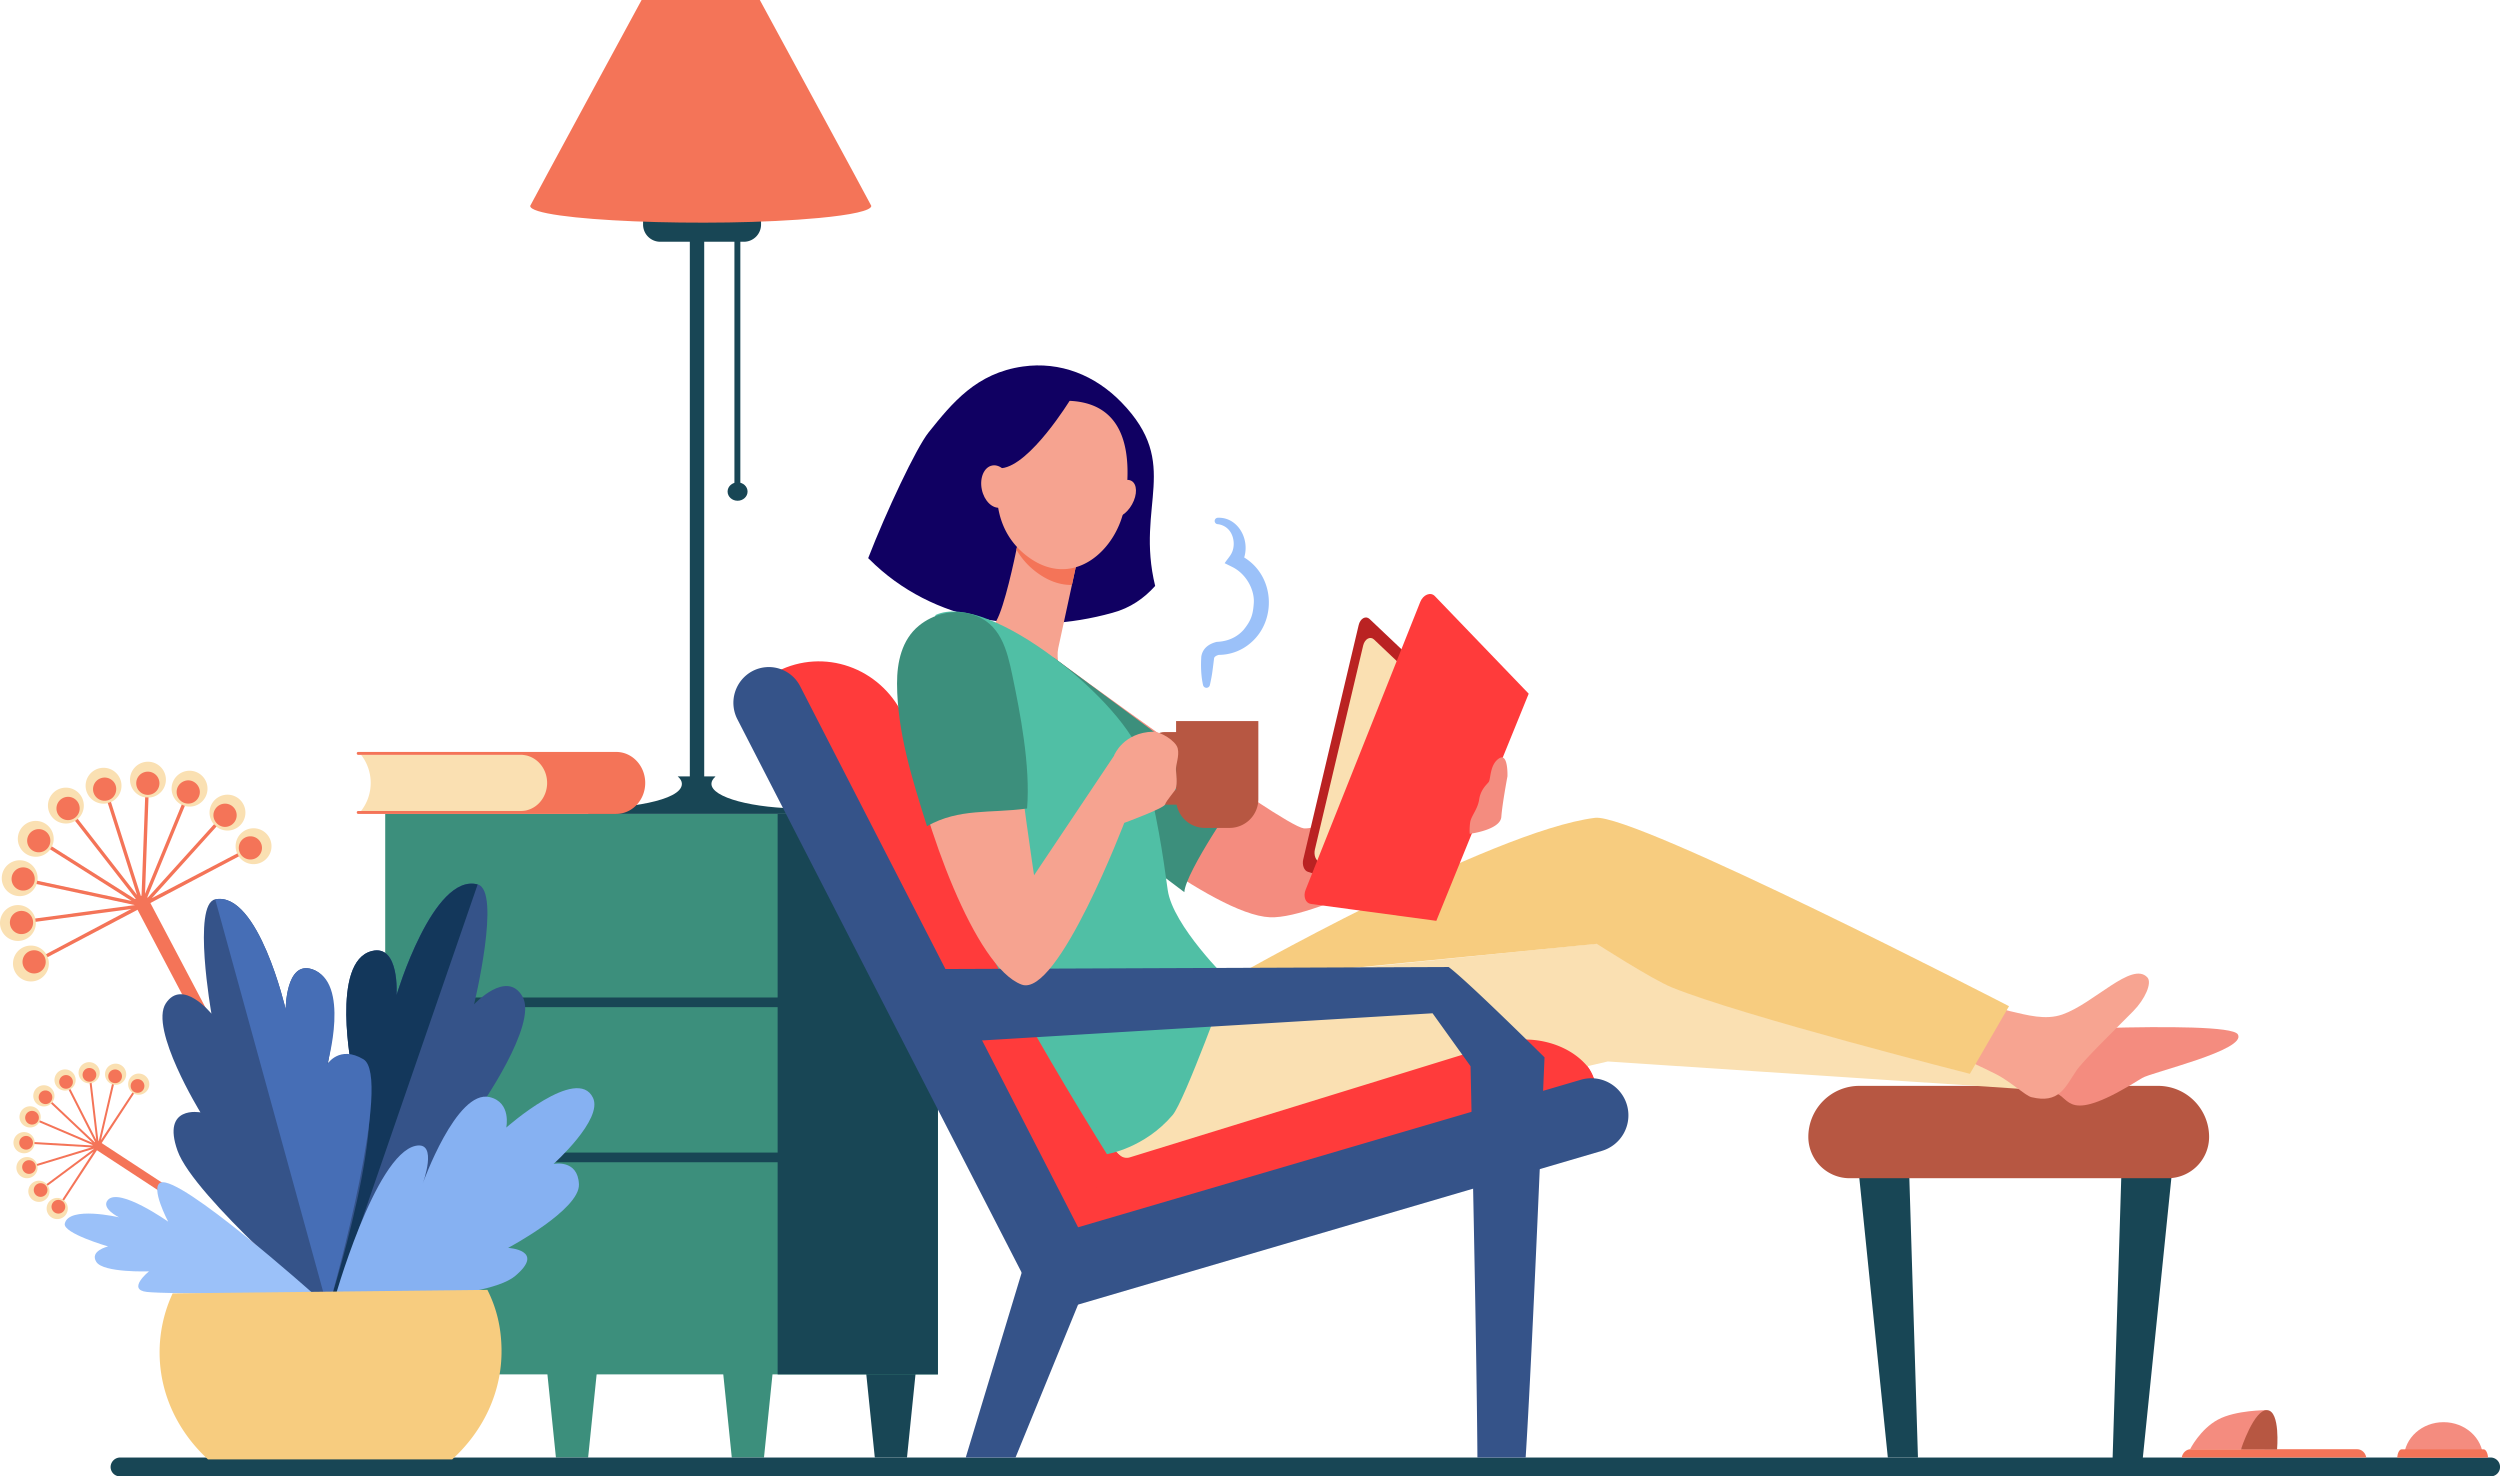<svg xmlns="http://www.w3.org/2000/svg" viewBox="0 0 2706.55 1598.39"><defs><style>.cls-1{fill:#3c8f7c;}.cls-2{fill:#184655;}.cls-3{fill:#f47458;}.cls-4{fill:#b75742;}.cls-5{fill:#f48c7f;}.cls-6{fill:#100062;}.cls-7{fill:#f6a390;}.cls-8{fill:#ff3b3b;}.cls-9{fill:#fae0b2;}.cls-10{fill:#f7a491;}.cls-11{fill:#355389;}.cls-12{fill:#f7cc7f;}.cls-13{fill:#50bfa5;}.cls-14{fill:#ba2222;}.cls-15{fill:#13375b;}.cls-16{fill:#86b1f2;}.cls-17{fill:#466eb6;}.cls-18{fill:#9bc1f9;}</style></defs><g id="katman_2" data-name="katman 2"><g id="katman_2-2" data-name="katman 2"><polygon class="cls-1" points="827.11 1577.92 792.24 1577.92 782.82 1485.8 836.53 1485.8 827.11 1577.92"/><polygon class="cls-1" points="636.72 1577.92 601.85 1577.92 592.43 1485.8 646.14 1485.8 636.72 1577.92"/><polygon class="cls-2" points="981.93 1577.93 947.07 1577.93 937.65 1485.8 991.35 1485.8 981.93 1577.93"/><rect class="cls-2" x="795.1" y="211.68" width="6.41" height="317.18"/><rect class="cls-2" x="746.82" y="256.97" width="15.57" height="611.32"/><path class="cls-2" d="M870.21,875.38c-55.25,0-100-12-100-26.79,0-2.73,1.53-5.36,4.37-7.85l-.48-.16H733.85l-.13,0c2.93,2.52,4.51,5.2,4.51,8,0,18.94-62.72,26.91-101.32,26.78h0v5.8H872.64v-5.8l0,0Z"/><path class="cls-2" d="M696.2,238.91H823.93a0,0,0,0,1,0,0v4.21a18.62,18.62,0,0,1-18.62,18.62H714.82a18.62,18.62,0,0,1-18.62-18.62v-4.2A0,0,0,0,1,696.2,238.91Z"/><path class="cls-3" d="M943.3,222.9c0,5.15-21.71,9.81-56.64,13.09C769.81,247,574,239,574,222.9,574,222.26,694.61,0,694.61,0h128S943.3,222.26,943.3,222.9Z"/><path class="cls-2" d="M809.33,532.19c0,5.49-4.84,9.94-10.81,9.94s-10.82-4.45-10.82-9.94,4.84-9.94,10.82-9.94S809.33,526.7,809.33,532.19Z"/><rect class="cls-1" x="417.04" y="881.15" width="598.38" height="606.78"/><rect class="cls-2" x="841.89" y="881.15" width="173.53" height="606.78"/><rect class="cls-2" x="433.92" y="1079.91" width="408.53" height="10.46"/><rect class="cls-2" x="433.92" y="1247.8" width="408.53" height="10.46"/><path class="cls-2" d="M2076.42,1577.93l-10.31-334.5a28.08,28.08,0,0,0-28.06-27.24h-.9a28.13,28.13,0,0,0-27.23,29c0,.6.07,1.33.14,2l33.74,330.78Z"/><path class="cls-2" d="M2287.13,1579.33l10.32-334.5a28,28,0,0,1,28.06-27.24h.9a28.1,28.1,0,0,1,27.22,29c0,.61-.07,1.33-.13,2l-33.75,330.78Z"/><path class="cls-4" d="M2346.88,1275.57H2002.47a44.74,44.74,0,0,1-44.74-44.74h0a55.25,55.25,0,0,1,55.25-55.25h323.39a55.25,55.25,0,0,1,55.25,55.25h0A44.74,44.74,0,0,1,2346.88,1275.57Z"/><path class="cls-2" d="M2696.32,1577.93h-2566a10.46,10.46,0,0,0-10.56,9.55,10.23,10.23,0,0,0,10.21,10.91h2566.4a10.23,10.23,0,0,0,10.23-10.23h0A10.23,10.23,0,0,0,2696.32,1577.93Z"/><path class="cls-3" d="M2561.78,1577.94c-.86-5.11-4.94-9-9.85-9H2371.82c-4.91,0-9,3.88-9.85,9Z"/><path class="cls-5" d="M2426.1,1569.11,2371,1569s10.8-21.62,30.16-32.08,52.78-10.24,52.78-10.24Z"/><path class="cls-4" d="M2465.19,1569.23s3.73-41.3-10.55-42.58-28.54,42.46-28.54,42.46Z"/><path class="cls-5" d="M2688.29,1577.9c-.64-21.21-19.58-38.23-42.87-38.23s-42.22,17-42.86,38.23Z"/><path class="cls-3" d="M2693.63,1578c-.42-5.08-2.43-8.93-4.85-8.93h-88.7c-2.42,0-4.43,3.85-4.86,8.93Z"/><path class="cls-6" d="M1107.29,396.8c40.6-5.77,78.37,9.45,106.89,38.87,65.3,67.35,14.94,110.49,36.42,198.7-12,13.36-26.88,23.9-46.24,29.07C1112.86,689,1010.17,674.61,941,605.29l-1.09-1C959.38,554,992,484.75,1005.3,468.15,1031.05,436,1057.12,403.93,1107.29,396.8Z"/><path class="cls-7" d="M1102.7,583.83s-.39,2.07-1.11,5.61c-3.42,16.95-14.13,67.42-23,82.88-10.77,18.68,24.35,102.74,70.21,95.47,13.65-2.16-7.76-45.19-3.14-66,2.6-11.78,10.51-48.46,16.9-78.11,4.9-22.78,8.9-41.41,8.9-41.41Z"/><path class="cls-3" d="M1101.59,589.44c-.33,1.62-.72,3.55-1.17,5.72a80.09,80.09,0,0,0,19.45,22.57c13.86,11.13,27.68,15.74,40.58,15.56.7-3.26,1.39-6.48,2.07-9.62,4.9-22.78,8.9-41.41,8.9-41.41l-68.72,1.57S1102.31,585.9,1101.59,589.44Z"/><path class="cls-7" d="M1150.19,433.88a83.13,83.13,0,0,0-48.33,27.66c-20.3,24.09-42.18,98.6,8.25,139.1s100.27-5.34,107.66-54S1223.66,432.12,1150.19,433.88Z"/><path class="cls-7" d="M1225.54,546.11c-6,10.74-16.12,16.68-22.57,13.28s-6.79-14.87-.77-25.6,16.13-16.69,22.57-13.28S1231.56,535.37,1225.54,546.11Z"/><path class="cls-6" d="M1158.73,432.75s-43.27,70.85-74.23,74.12-35,40.92-35,40.92,11.07-86.75,41.71-103.47S1158.73,432.75,1158.73,432.75Z"/><path class="cls-7" d="M1094.62,523.75c2.52,12.58-2.54,24.12-11.31,25.77s-17.91-7.21-20.42-19.79,2.54-24.12,11.31-25.77S1092.1,511.17,1094.62,523.75Z"/><path class="cls-8" d="M833,731.23l8.48-4.33c50.34-25.71,111.26-4.42,136.31,47.63L1163,1159.6c22.71,47.21,74.55,71.08,123.57,56.89l338.53-98c45.69-13.23,93,15,104.84,62.61h0L1171.88,1371Z"/><path class="cls-5" d="M2137.87,1118.88s274.09-16.07,284.8.89-93.71,41.12-103.56,47.32c-84,52.78-76.43,20.28-95.18,15.82s-70-6.9-70-6.9Z"/><path class="cls-9" d="M1198.59,1232.13s9.9,18.42,19.28,23c34.58,16.74,101.54-8.67,101.54-8.67l421.23-97.29,446.42,29.64s15.22-54.57,7.84-76.89L1786,1015.76l-469.38,47.64Z"/><path class="cls-8" d="M1730,1188.85h0c-1.66-12.7-3.86-25.31-11.63-34.6-20.58-24.6-59.64-34.68-92.62-25.47L1223.1,1253a11.19,11.19,0,0,1-10.21-1.9c-4-3.13-9.25-7-10-6.27-18,17.07-28.37,125.17-28.37,125.17l.54,1Z"/><path class="cls-10" d="M2085.15,1128.86s41.46,16.69,76,34.17c14.89,7.53,31.69,23.2,38,24.76,29.82,7.32,36.42-10.17,48.47-28.25,7.61-11.4,40.5-43.18,61.9-64.86,12.52-12.68,20.78-30.67,15.19-36.61-16.74-17.78-57.86,28.43-92.08,40.28-18.13,6.27-37.75.74-57.1-3.8-22.9-5.36-52.83-23-52.83-23Z"/><path class="cls-11" d="M1148.22,1414.47a38.25,38.25,0,0,1-34-20.88L798.31,778.71a38.9,38.9,0,0,1,16.35-52.19A38.11,38.11,0,0,1,866.3,743l315.88,614.89a38.9,38.9,0,0,1-16.35,52.19A37.79,37.79,0,0,1,1148.22,1414.47Z"/><path class="cls-11" d="M1761.34,1196.19a40.15,40.15,0,0,0-49.83-27.23L1133.69,1338.5l32,74.31L1734.12,1246A40.16,40.16,0,0,0,1761.34,1196.19Z"/><path class="cls-11" d="M1099.42,1577.93l78.18-191.12c.41-1,.81-2.1,1.13-3.17a35.61,35.61,0,1,0-68.16-20.63l-64.38,212.74c-.21.7-.39,1.47-.54,2.18Z"/><path class="cls-12" d="M1329.83,1061.16s284.41-161.83,397-175.76c42.81-5.3,448.18,203.92,448.18,203.92l-42.37,73.23S1885.72,1099.82,1810,1069c-21.74-8.86-81.21-47.17-81.21-47.17Z"/><path class="cls-5" d="M1140.53,711.81s246.89,181.85,271,185c18.11,2.37,199.8-53.17,199.8-53.17l-34.11,67.86s-149,83.81-202.31,81.56c-62.53-2.65-209.22-126.41-209.22-126.41Z"/><path class="cls-1" d="M1341.39,860.36s-57.82,83.21-59.22,105.52L1160.76,874.3l-20.23-162.49Z"/><path class="cls-13" d="M1012.91,665.78S983,747.8,995,846.9s203.39,402.61,203.39,402.61,40.45-6.28,71.15-42.37c12.89-15.17,60.26-146,60.26-146s-60.26-58.92-65.62-97.75S1253,883,1236.89,822.76,1070.49,639,1012.91,665.78Z"/><path class="cls-11" d="M1013.24,1129.43,1550.92,1097l41.13,57.34c6,276.72,7.19,383.76,7.43,423.65h52.23c2.87-44.6,8.8-155.86,20.42-433.29-.08,0-82.83-82.19-103.78-97.79l-557.82,2.22a40.19,40.19,0,1,0,2.71,80.3Z"/><path class="cls-7" d="M1207.09,816.68l-87.59,130.9s-13.43-88.05-23.91-182.76c-40.68,5.52-76.9,16.44-112.26,36.13,17,92.19,72.36,246.41,122.74,265,39.22,14.48,112.2-178,112.2-178Z"/><path class="cls-1" d="M1096.26,732.44c-6-29.1-13.07-58.31-44.53-67.53-19.49-5.71-41.36-.25-56.94,12.52-18.54,15.19-23.71,39.56-23.63,62.62.2,52.36,16.36,103.44,32.4,154.35,35.35-19.69,67.72-13.58,108.39-19.1C1115.75,828.7,1104.13,770.36,1096.26,732.44Z"/><path class="cls-4" d="M1260.7,871.12h14.76l-1.85-15.72H1260.7c-6.1,0-11.06-7-11.06-15.72V824c0-8.67,5-15.72,11.06-15.72h16.6V792.53h-16.6c-12.2,0-22.12,14.1-22.12,31.44v15.71C1238.58,857,1248.5,871.12,1260.7,871.12Z"/><path class="cls-4" d="M1362.31,790.15v75a31.17,31.17,0,0,1-31.17,31.17h-26.72a31.17,31.17,0,0,1-31.17-31.17V780.65h89.06Z"/><path class="cls-7" d="M1248.52,792.14c7.48-.18,24.4,9.7,26.48,18s-2.29,17.72-1.9,23.58c.35,5.26,1.69,13.64-.26,20.4-.54,1.89-10.34,12.79-11.55,16.87s-44.22,19.9-44.22,19.9l-10.57-73.73S1216.35,792.93,1248.52,792.14Z"/><path class="cls-14" d="M1470.92,676.74l-60,253.61c-1.43,6,.83,12.19,5,13.5l92.45,29.31,56.19-225.42s-59.51-56.45-81.84-77.61C1478.54,666.22,1472.62,669.55,1470.92,676.74Z"/><path class="cls-9" d="M1423.55,919.6l52.22-220.67c1.7-7.19,7.62-10.53,11.75-6.62,18.14,17.19,45.55,43.19,65.25,61.87l-50.43,202.33-73.81-23.4C1424.38,931.79,1422.12,925.66,1423.55,919.6Z"/><path class="cls-8" d="M1537.58,651.69l-124.1,311.62c-2.85,7.18-.13,14.51,5.69,15.3L1555,996.91,1655,751,1553.35,645.3C1548.77,640.54,1540.72,643.8,1537.58,651.69Z"/><path class="cls-5" d="M1632,840.48s1-26.15-9.19-19.35-8.68,22.49-11.23,25.63-8.68,8.36-10.21,18.82-8.68,17.79-9.7,24.59a59.18,59.18,0,0,0-.51,12.55s33.18-4.18,34.2-18.3S1632,840.48,1632,840.48Z"/><path class="cls-9" d="M113.78,1161.67a11.47,11.47,0,1,0,12.73-10.06A11.47,11.47,0,0,0,113.78,1161.67Z"/><path class="cls-3" d="M130.85,1169.3c-4.29,6.54-14.49,2.81-13.58-4.92a7.42,7.42,0,1,1,13.58,4.92Z"/><path class="cls-9" d="M56.26,1179a11.47,11.47,0,1,1-16.17-1.37A11.47,11.47,0,0,1,56.26,1179Z"/><path class="cls-3" d="M54,1193.63a7.42,7.42,0,0,1-9.57-11.34,7.35,7.35,0,0,1,5.41-1.72A7.43,7.43,0,0,1,54,1193.63Z"/><path class="cls-9" d="M108,1161.34a11.47,11.47,0,1,1-11.51-11.43A11.47,11.47,0,0,1,108,1161.34Z"/><path class="cls-3" d="M96.83,1171.08a7.43,7.43,0,0,1-6.23-11.47c4.07-6.21,13.61-3.2,13.63,4A7.42,7.42,0,0,1,96.83,1171.08Z"/><path class="cls-9" d="M159,1181.09a11.47,11.47,0,1,1-1.46-16.16A11.48,11.48,0,0,1,159,1181.09Z"/><path class="cls-3" d="M154.62,1180.42a7.42,7.42,0,1,1-1-10.45A7.43,7.43,0,0,1,154.62,1180.42Z"/><path class="cls-9" d="M72.21,1313.5a11.47,11.47,0,1,0-15.4,5.11A11.47,11.47,0,0,0,72.21,1313.5Z"/><path class="cls-3" d="M69.42,1310.51a7.42,7.42,0,1,1-2.87-10.7,7.41,7.41,0,0,1,2.87,10.7Z"/><path class="cls-9" d="M33.76,1274.64a11.47,11.47,0,1,0-15.08-6A11.47,11.47,0,0,0,33.76,1274.64Z"/><path class="cls-3" d="M37.62,1267.53a7.42,7.42,0,1,1-9.14-10.89,7.43,7.43,0,0,1,9.14,10.89Z"/><path class="cls-9" d="M29.28,1220.16a11.48,11.48,0,1,0-7.7-14.28A11.48,11.48,0,0,0,29.28,1220.16Z"/><path class="cls-3" d="M28.15,1213.6a7.35,7.35,0,0,1-.58-5.64,7.42,7.42,0,1,1,.58,5.64Z"/><path class="cls-9" d="M36.36,1279.8a11.48,11.48,0,1,1-4.14,15.69A11.48,11.48,0,0,1,36.36,1279.8Z"/><path class="cls-3" d="M42.07,1295.51a7.42,7.42,0,1,1,8.31-10.91A7.43,7.43,0,0,1,42.07,1295.51Z"/><path class="cls-9" d="M60.87,1175.54a11.47,11.47,0,1,0,3.28-15.89A11.48,11.48,0,0,0,60.87,1175.54Z"/><path class="cls-3" d="M75.56,1177.49a7.41,7.41,0,1,1,2.13-2.13A7.42,7.42,0,0,1,75.56,1177.49Z"/><path class="cls-9" d="M28,1225.78a11.48,11.48,0,1,1-13.26,9.36A11.48,11.48,0,0,1,28,1225.78Z"/><path class="cls-3" d="M27,1244.52a7.42,7.42,0,1,1,8.57-6A7.43,7.43,0,0,1,27,1244.52Z"/><path class="cls-3" d="M109.35,1234.32l14-60.13-2.11-.49-14.59,62.66-7.42-63.91-2.16.25L104.2,1234,76.26,1179l-1.93,1,29.11,57.37-46.76-44.18-1.49,1.57,44.88,42.41-56.8-24.22-.85,2,59.18,25.24-64.22-3.77-.13,2.16,61.63,3.62-59.07,17.95.63,2.07,61.56-18.7-51.63,38.39,1.29,1.73,49.55-36.84-33.72,51.72,1.81,1.19L145.12,1184l-1.81-1.19Z"/><rect class="cls-3" x="218.45" y="1172.13" width="9.27" height="289.92" transform="translate(-1000.89 781.96) rotate(-56.77)"/><path class="cls-9" d="M230.52,868.41A19.42,19.42,0,1,0,257.63,864,19.42,19.42,0,0,0,230.52,868.41Z"/><path class="cls-3" d="M249.55,893.71c-11.72,6.17-23.76-7.72-16.08-18.43a12.56,12.56,0,1,1,16.08,18.43Z"/><path class="cls-9" d="M131.16,846.89a19.42,19.42,0,1,1-22.83-15.28A19.42,19.42,0,0,1,131.16,846.89Z"/><path class="cls-3" d="M115.75,866.68a12.56,12.56,0,0,1-8.31-23.43,12.72,12.72,0,0,1,3.43-1.21,12.46,12.46,0,0,1,9.42,1.89C129.58,850.14,126.61,864.53,115.75,866.68Z"/><path class="cls-9" d="M222.25,863.19a19.43,19.43,0,1,1-7.67-26.37A19.43,19.43,0,0,1,222.25,863.19Z"/><path class="cls-3" d="M197.72,868.45a12.57,12.57,0,0,1,.18-22.1c11.11-5.86,22.77,6.42,16.87,17.15A12.55,12.55,0,0,1,197.72,868.45Z"/><path class="cls-9" d="M281.55,934.24a19.43,19.43,0,1,1,11.07-25.14A19.43,19.43,0,0,1,281.55,934.24Z"/><path class="cls-3" d="M275.62,929.67a12.56,12.56,0,1,1,7.17-16.25A12.58,12.58,0,0,1,275.62,929.67Z"/><path class="cls-9" d="M44.45,1059.16a19.42,19.42,0,1,0-27-5.08A19.42,19.42,0,0,0,44.45,1059.16Z"/><path class="cls-3" d="M42.78,1052.44a12.56,12.56,0,1,1,4.53-18.2,12.55,12.55,0,0,1-4.53,18.2Z"/><path class="cls-9" d="M19.39,970.08A19.42,19.42,0,1,0,2,948.84,19.42,19.42,0,0,0,19.39,970.08Z"/><path class="cls-3" d="M30.93,962.71a12.56,12.56,0,1,1-4.6-23.62c12.35,1.22,15.6,17.82,4.61,23.62Z"/><path class="cls-9" d="M57.44,885.72a19.42,19.42,0,1,0,.31-27.46A19.43,19.43,0,0,0,57.44,885.72Z"/><path class="cls-3" d="M61.14,875.09a12.56,12.56,0,1,1,21.34,9.12A12.5,12.5,0,0,1,61.14,875.09Z"/><path class="cls-9" d="M19,979.85A19.42,19.42,0,1,1,0,999.68,19.43,19.43,0,0,1,19,979.85Z"/><path class="cls-3" d="M14.59,1007.79a12.56,12.56,0,1,1,21.24-9.33C36.07,1009.68,22.59,1015.46,14.59,1007.79Z"/><path class="cls-9" d="M140.81,845.57a19.43,19.43,0,1,0,17.89-20.85A19.42,19.42,0,0,0,140.81,845.57Z"/><path class="cls-3" d="M161,860.5a12.56,12.56,0,1,1,4.9-1.41A12.74,12.74,0,0,1,161,860.5Z"/><path class="cls-9" d="M50.87,893a19.42,19.42,0,1,1-27.31,3A19.43,19.43,0,0,1,50.87,893Z"/><path class="cls-3" d="M34.14,920A12.56,12.56,0,1,1,51.79,918,12.57,12.57,0,0,1,34.14,920Z"/><path class="cls-3" d="M164.39,972.36l70.05-77.56-2.72-2.45-73,80.81,41.42-100.72-3.39-1.39L157,967.72l3.79-104.46-3.66-.13-4,108.83-33-103.78-3.5,1.11,31.68,99.61L84.11,886.45l-2.89,2.25,66.94,85.91-92-58.26-2,3.1,88.3,55.91L40.28,953.49l-.76,3.58L146,979.86,38.08,994.37l.49,3.64,103.57-13.93L49.8,1033l1.72,3.24L258.66,927.11l-1.7-3.24Z"/><rect class="cls-3" x="257.09" y="942.83" width="15.7" height="490.76" transform="translate(-523.58 260.69) rotate(-27.8)"/><path class="cls-11" d="M361,1413.93s158.95-118,180.73-168.83S518.57,1200,518.57,1200s64.18-90.94,47.15-121-52.48,8.33-52.48,8.33,29.77-123,3.88-129.87c-48.22-12.74-87.78,119.66-87.78,119.66s3.55-55-26.64-47.57c-45.51,11.17-21.44,129.51-21.44,129.51s-14.5-21-39.47-1C297,1193.86,361,1413.93,361,1413.93Z"/><path class="cls-15" d="M335.06,1161.1c25-20,46.2-2,46.2-2s-24.07-118.34,21.44-129.51c30.19-7.4,26.64,47.57,26.64,47.57s39.56-132.4,87.78-119.66L359.79,1413.55C352.75,1385.07,293.23,1194.56,335.06,1161.1Z"/><path class="cls-16" d="M361.18,1409.83s162.89-.17,196.51-28.4-7.62-30.44-7.62-30.44,77.85-41.32,76.71-68.87-27.52-22-27.52-22,53.8-48.2,42.75-71.57c-17-35.9-93.92,32.19-93.92,32.19s5.88-27.31-18-33c-36-8.61-72.5,93.73-72.5,93.73s17.21-46.1-7.52-41C405.72,1249.67,361.18,1409.83,361.18,1409.83Z"/><path class="cls-11" d="M354.42,1418.9S209.84,1295.52,192.2,1245.83,217,1204.31,217,1204.31s-55.55-90.41-37.52-118,49.42,11.11,49.42,11.11S208,978.59,233,973.65c46.65-9.2,76.27,119.17,76.27,119.17s-.05-52.52,28.22-43.64c42.63,13.38,12.55,124.52,12.55,124.52s15.73-41.55,38.27-21C428.78,1189.45,354.42,1418.9,354.42,1418.9Z"/><path class="cls-17" d="M393.51,1146.82c-26.13-15.67-39.11,5.21-39.11,5.21s25.75-89.47-16.88-102.85c-28.27-8.88-28.22,43.64-28.22,43.64S279.68,964.45,233,973.65l122,443.48C363.49,1390.46,424.63,1165.5,393.51,1146.82Z"/><path class="cls-18" d="M339.86,1401.19s-158.82,0-180.91-2.51,2.32-22.29,2.32-22.29-49.42,1.8-57-10.22S117,1349.41,117,1349.41s-49.21-14.26-46.86-24.72c4.37-19.5,58.73-6.79,58.73-6.79s-20.19-9.8-12-18.91c12.38-13.74,65.22,23.62,65.22,23.62s-19.83-37.53-8.13-42.29C194.94,1271.79,339.86,1401.19,339.86,1401.19Z"/><path class="cls-12" d="M225.21,1580H489.53c33.67-30.75,54.18-73.1,53.43-119.55-.38-23.46-5.2-43.91-15.28-64l-340.79,3.83a151.63,151.63,0,0,0-14.09,66.28C173.51,1510.76,193.38,1550.66,225.21,1580Z"/><path class="cls-18" d="M1347,603.54c6.33-20.95-7.68-43.92-28.6-43a3.48,3.48,0,0,0-.24,6.94c.1,0,12.65.58,16.56,14.47a25.07,25.07,0,0,1,.52,11.25c-1.33,7.12-4.76,9.66-9.41,16.52l8.21,4.06c15.56,7.7,24.39,25.24,23.34,39.29-.89,12.08-2.6,18.37-11.05,28.81-12,13.41-27.66,12.72-29.42,13.1-8.68,2.28-14.89,7.13-16.35,15.77-.81,12.72.08,22.82,1.91,31a3.78,3.78,0,0,0,7.32.11c2.48-11.34,2.48-12.16,4.62-29.28a1.3,1.3,0,0,0,.11-.43,1.19,1.19,0,0,0,.17-.36c.37-.36,1-1.78,4.78-2.8a52.81,52.81,0,0,0,35.09-13.47C1382.15,671.48,1380.16,623.82,1347,603.54ZM1320.1,708.81Z"/><path class="cls-9" d="M390.91,878H566.45c15.56,0,28.18-13.61,28.18-30.39h0c0-16.79-12.62-30.4-28.18-30.4H390.91a49.45,49.45,0,0,1,1.25,59.06Z"/><path class="cls-3" d="M592.32,847.61h0c0-16.79-12.76-30.4-28.51-30.4H387.71a1.52,1.52,0,0,1-1.47-1.59h0a1.52,1.52,0,0,1,1.47-1.56H667.07c17.37,0,31.46,15,31.46,33.55h0c0,18.52-14.09,33.54-31.46,33.54H387.71a1.52,1.52,0,0,1-1.47-1.56h0a1.52,1.52,0,0,1,1.47-1.59h176.1C579.56,878,592.32,864.39,592.32,847.61Z"/></g></g></svg>